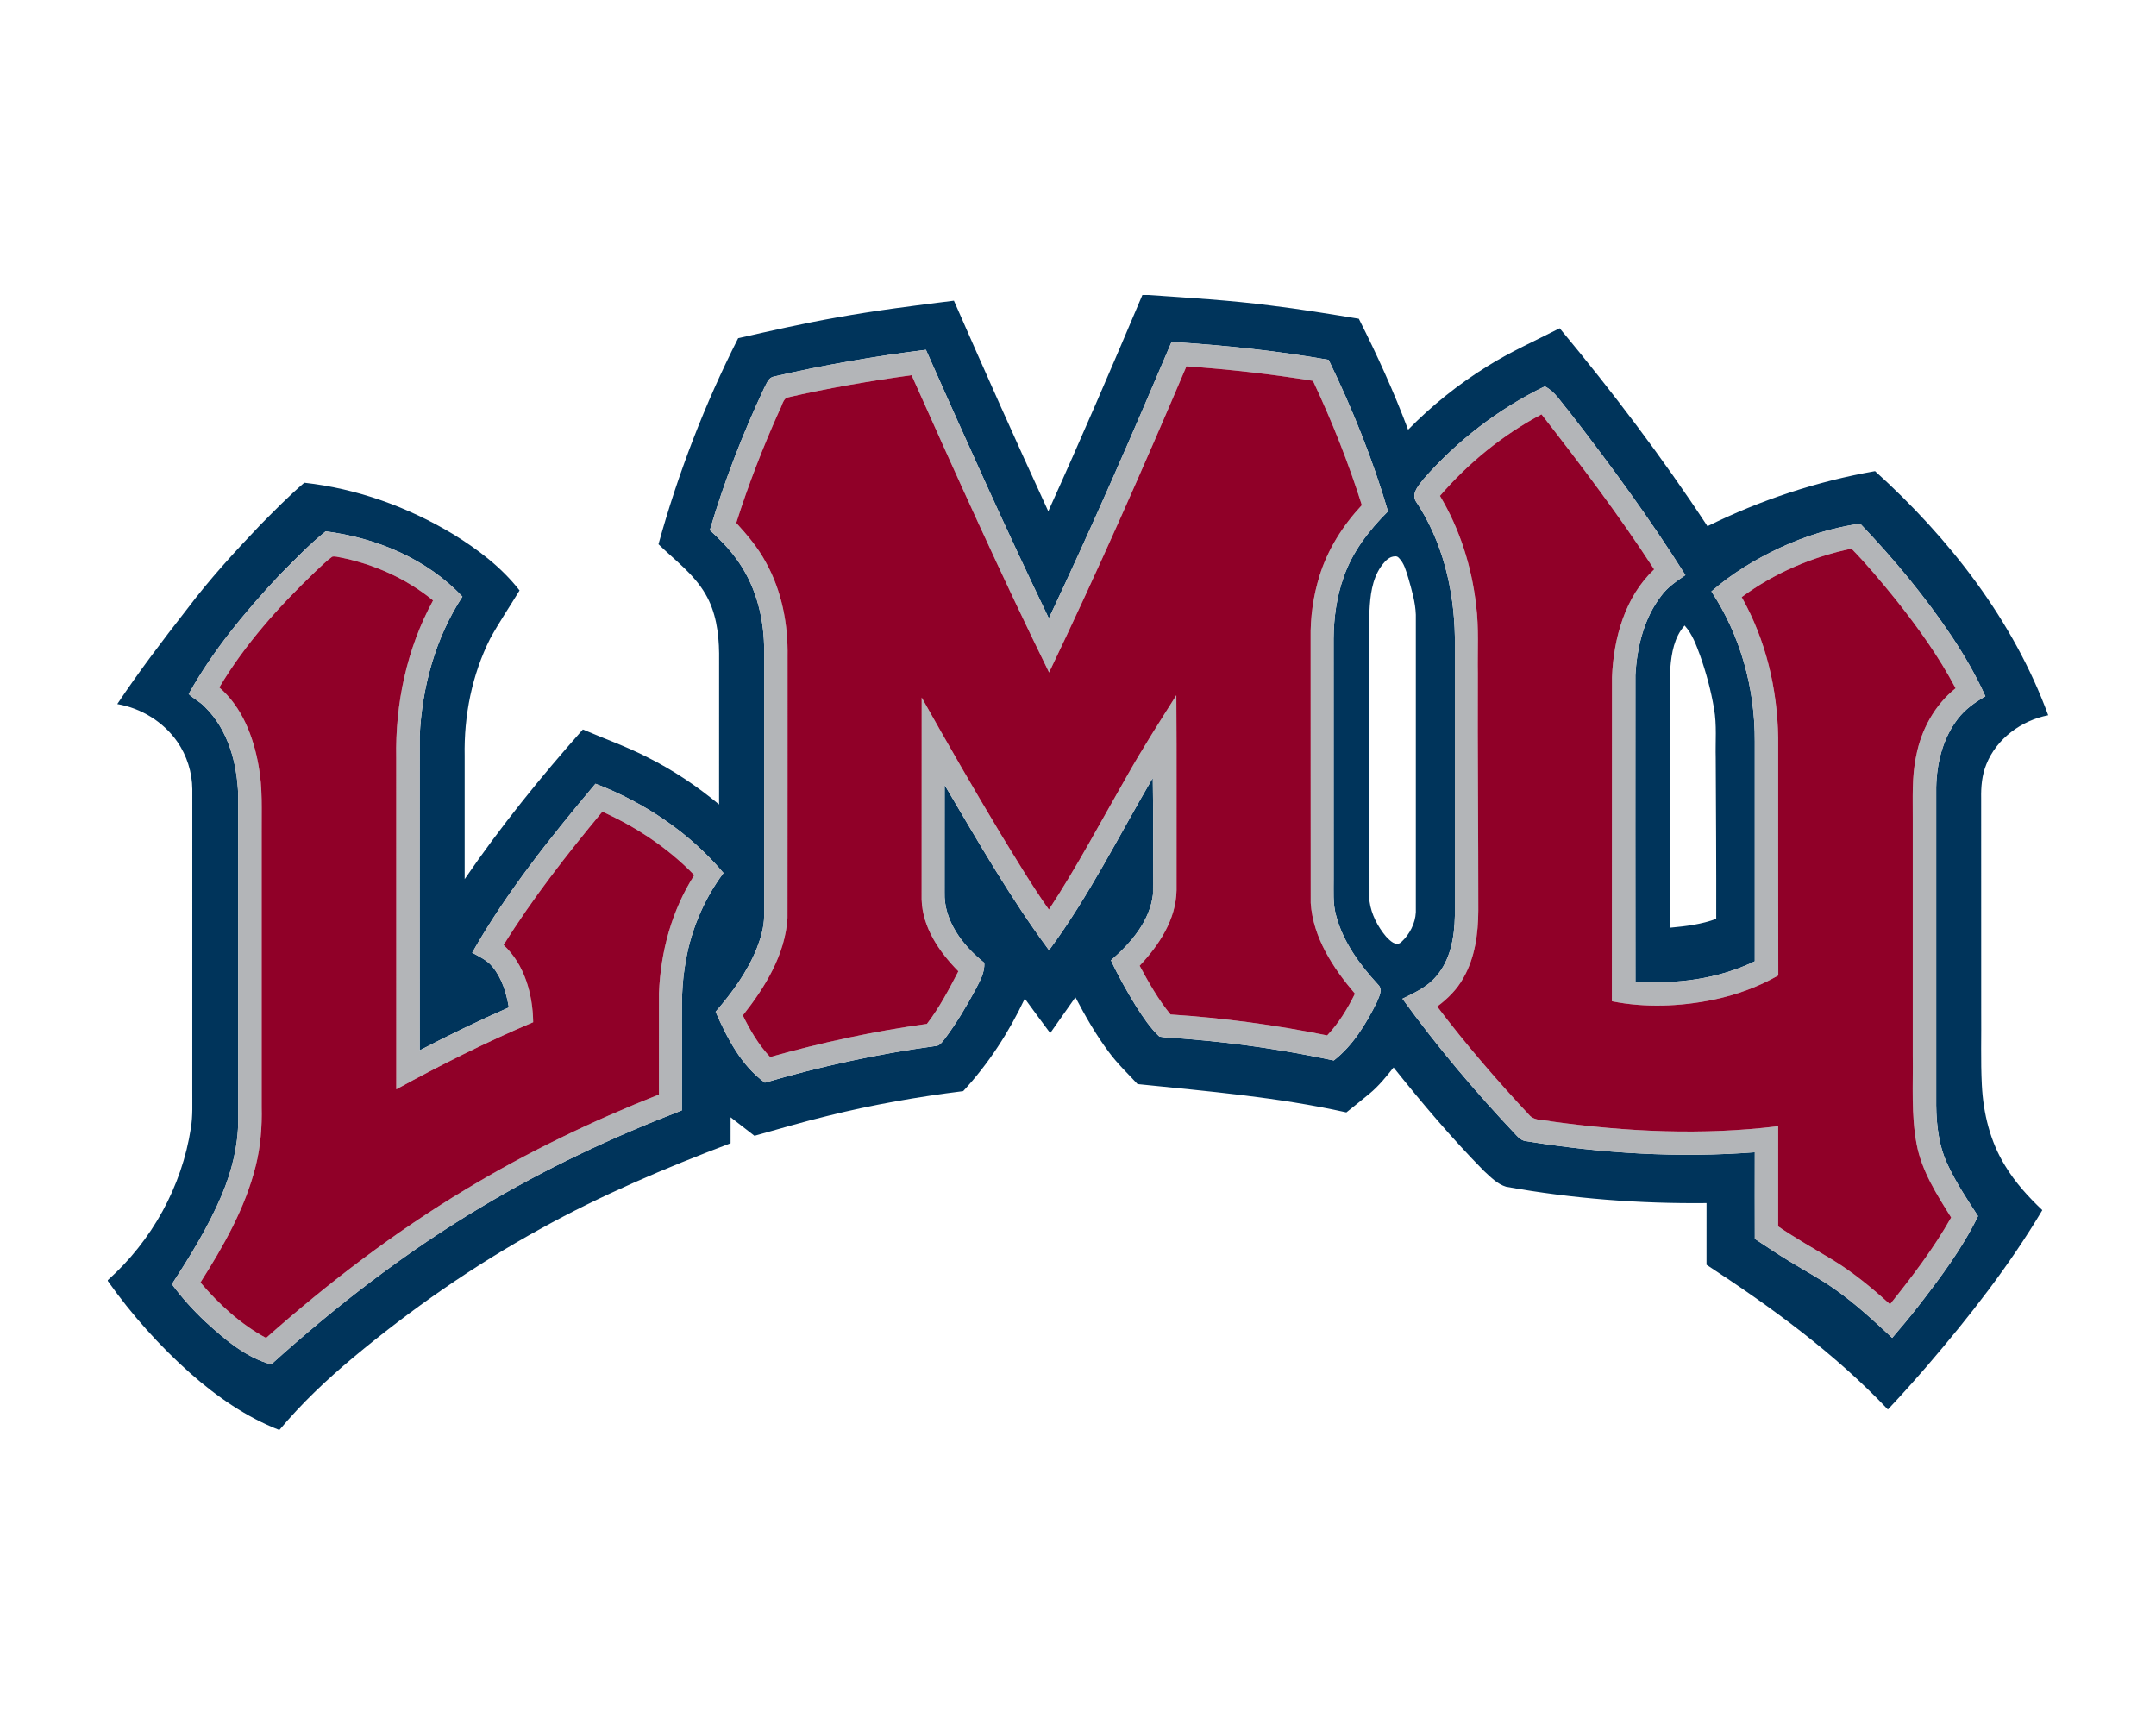 <?xml version="1.0" encoding="UTF-8"?>
<!DOCTYPE svg PUBLIC "-//W3C//DTD SVG 1.1//EN" "http://www.w3.org/Graphics/SVG/1.1/DTD/svg11.dtd">
<!-- Creator: CorelDRAW -->
<svg xmlns="http://www.w3.org/2000/svg" xml:space="preserve" width="2000px" height="1600px" version="1.1" style="shape-rendering:geometricPrecision; text-rendering:geometricPrecision; image-rendering:optimizeQuality; fill-rule:evenodd; clip-rule:evenodd"
viewBox="0 0 2000 1600"
 xmlns:xlink="http://www.w3.org/1999/xlink">
 <defs>
  <style type="text/css">
   <![CDATA[
    .fil0 {fill:#00345B;fill-rule:nonzero}
    .fil2 {fill:#900028;fill-rule:nonzero}
    .fil1 {fill:#B3B5B8;fill-rule:nonzero}
   ]]>
  </style>
 </defs>
 <g id="Capa_x0020_1">
  <g id="Loyola_x0020_Marymount_x0020_Lions.cdr">
   <path class="fil0" d="M1059.72 273.62l5.62 0c37.73,2.61 75.51,4.81 113.02,9.7 27.49,3.3 54.81,7.89 82.14,12.32 16.92,33.54 32.55,67.74 45.71,102.95 21.93,-22.43 46.63,-42.18 73.28,-58.73 21.49,-13.53 44.79,-23.81 67.33,-35.4 48.84,58.76 95.15,119.72 137.1,183.63 49.03,-24.27 101.57,-41.62 155.46,-51.09 69.09,62.44 128.29,138.38 160.62,226.42 -24.81,4.84 -47.9,21.69 -57.38,45.53 -4.09,9.96 -5.01,20.86 -4.81,31.53 0.09,65.92 0.02,131.86 0.04,197.77 0.25,22.75 -0.58,45.51 0.6,68.24 1.34,26.19 7.75,52.56 21.72,75 9.26,15.34 21.43,28.67 34.38,40.95 -30.58,51.42 -67.57,98.69 -106.46,144.01 -12,13.87 -24.2,27.57 -36.8,40.9 -49.57,-52.3 -108.13,-94.94 -168.25,-134.23 0.05,-19.07 0.02,-38.14 0.02,-57.21 -62.26,0.67 -124.63,-4.12 -185.93,-15.16 -8.1,-2.41 -14.23,-8.92 -20.33,-14.45 -29.93,-30.34 -57.47,-62.92 -84.05,-96.19 -6.85,8.66 -13.86,17.32 -22.41,24.37 -7.06,5.85 -14.23,11.57 -21.38,17.32 -63.7,-14.2 -128.9,-19.62 -193.71,-26.27 -9.05,-9.79 -18.8,-19.01 -26.71,-29.8 -11.87,-15.9 -21.74,-33.18 -30.94,-50.72 -7.82,11.05 -15.55,22.17 -23.37,33.23 -7.96,-10.6 -15.76,-21.32 -23.58,-32.02 -14.68,31.17 -33.7,60.57 -57.16,85.84 -42.16,5.27 -84.1,12.58 -125.35,22.87 -22.92,5.56 -45.53,12.22 -68.25,18.56 -7.39,-5.69 -14.79,-11.4 -22.15,-17.16 -0.04,8.03 -0.02,16.05 -0.02,24.08 -60.43,22.89 -120.11,48.11 -176.64,79.53 -61.66,33.92 -119.62,74.34 -173.64,119.38 -24.54,20.47 -47.8,42.54 -68.32,67.06 -30.59,-11.93 -57.93,-30.89 -82.45,-52.52 -28.7,-25.53 -54.48,-54.38 -76.67,-85.74l0 -0.75c40.81,-36.31 68.78,-86.89 77.06,-140.95 1.91,-11.5 1.25,-23.18 1.33,-34.77 0,-93.2 -0.02,-186.4 0.02,-279.6 -0.15,-15.65 -5.06,-31.22 -13.96,-44.09 -12.92,-18.49 -33.47,-31.12 -55.66,-34.9 20.21,-30.27 42.23,-59.27 64.63,-87.96 20.84,-27.67 44.25,-53.25 68.13,-78.3 13.26,-13.35 26.43,-26.83 40.73,-39.06 48.82,5.42 96.05,22.44 138.04,47.71 23.01,14.13 44.96,30.78 61.64,52.22 -9.07,14.91 -18.87,29.38 -27.27,44.67 -16.89,33.55 -24.4,71.5 -23.65,108.95 0,38.05 0,76.09 0,114.14 33.3,-48.72 70.5,-94.68 109.65,-138.82 19.87,8.55 40.35,15.76 59.63,25.65 23.89,11.91 46.21,26.86 66.73,43.91 0.04,-46.76 0,-93.54 0.02,-140.3 -0.24,-18.88 -2.97,-38.41 -12.71,-54.95 -10.76,-18.54 -28.41,-31.4 -43.53,-46.13 18.22,-65.95 42.98,-130.06 73.91,-191.09 30.46,-6.92 60.91,-13.87 91.67,-19.26 35.96,-6.49 72.22,-11.06 108.47,-15.57 28.63,65.37 57.69,130.56 87.55,195.37 30.08,-66.43 58.88,-133.44 87.29,-200.62zm27.07 43.52l0 0c-36.52,86.1 -73.91,171.84 -113.84,256.42 -39.62,-82.28 -76.97,-165.65 -114.02,-249.11 -47.41,5.95 -94.59,14.06 -141.14,24.84 -4.95,0.95 -6.57,6.4 -8.7,10.25 -20.11,42.71 -37.23,86.88 -50.59,132.18 8.67,7.94 17.06,16.31 24.01,25.85 17.57,23.3 25.7,52.66 26.33,81.58 -0.02,83.49 -0.04,167 0.02,250.49 -0.09,10.32 -3.07,20.38 -6.79,29.94 -8.79,21.88 -22.88,41.15 -38.24,58.88 10.72,24.44 23.64,49.67 45.69,65.75 51.59,-15.1 104.23,-26.56 157.48,-33.87 4.64,0.16 7.11,-4.04 9.67,-7.19 10.61,-14.14 19.66,-29.43 28.07,-44.97 4.02,-7.89 8.98,-15.97 8.3,-25.21 -19.91,-15.78 -37.68,-38.89 -36.81,-65.51 0.06,-33.09 -0.02,-66.2 0.05,-99.32 30.77,51.98 60.82,104.62 96.86,153.23 37.05,-50.14 64.81,-106.19 96.25,-159.84 0.58,35.93 0.26,71.88 0.19,107.81 -2.84,25.1 -20.6,45.45 -38.99,61.4 6.83,14.74 14.88,28.9 23.38,42.76 6.36,9.87 12.9,19.87 21.53,27.93 9.3,1.7 18.96,1.38 28.39,2.49 44.83,3.66 89.38,10.36 133.38,19.7 17.98,-14.03 30.03,-34.1 40.04,-54.25 1.84,-4.8 5.76,-11.43 1.27,-15.86 -17.11,-18.56 -32.75,-39.74 -39.21,-64.52 -3.08,-10.93 -2.16,-22.33 -2.25,-33.52 -0.02,-74.39 0,-148.78 -0.02,-223.17 0.17,-19.22 2.78,-38.6 9.26,-56.76 8.08,-23.67 23.65,-43.82 41.21,-61.27 -14.22,-48.33 -33.07,-95.25 -55.08,-140.53 -48.18,-8.4 -96.89,-13.6 -145.7,-16.6zm233.73 127.26l0 0c-4.27,5.58 -11.19,12.68 -7.38,20.19 24.85,36.93 35.69,81.85 36.46,125.97 0,86.34 0.01,172.67 0,259.01 -0.38,19.78 -4.04,41 -17.54,56.32 -8.2,9.7 -19.97,15 -31.1,20.48 32.24,44.6 67.88,86.68 105.68,126.64 2.42,2.66 5.35,5.15 9.13,5.46 69.98,11.36 141.3,15.73 212.07,10.29 -0.03,26.77 -0.07,53.55 0.02,80.34 10.53,6.91 20.94,14.02 31.76,20.53 14.08,8.66 28.72,16.45 42.25,25.99 19.16,13.41 36.32,29.41 53.41,45.3 8.23,-9.58 16.36,-19.24 24.1,-29.23 20.5,-26.46 40.85,-53.48 55.52,-83.71 -9.8,-15.08 -19.84,-30.15 -27.57,-46.44 -8.54,-17.43 -11.03,-37.05 -11.23,-56.25 -0.02,-98.32 0,-196.63 0,-294.95 0.46,-22.29 6.05,-45.3 19.8,-63.24 6.8,-9.03 16.1,-15.68 25.83,-21.23 -8.62,-19.3 -19.32,-37.62 -30.96,-55.22 -25.05,-37.54 -54.07,-72.33 -85.19,-104.96 -25.94,3.73 -51.18,11.6 -74.9,22.66 -22.62,10.66 -44.29,23.71 -63.11,40.26 27.06,40.95 40.54,90.2 40.25,139.13 -0.03,67.98 -0.01,135.96 0,203.92 -34.22,16.57 -73.07,21.51 -110.72,18.73 -0.13,-94.67 -0.06,-189.35 -0.03,-284.02 1.43,-26.02 7.87,-52.92 24.08,-73.86 5.86,-8.01 14.25,-13.53 22.32,-19.07 -33.26,-52.81 -70.23,-103.22 -108.49,-152.47 -6.91,-7.88 -12.3,-17.71 -21.95,-22.6 -42.79,20.69 -81.22,50.29 -112.51,86.03zm-1061.2 88.99l0 0c-31.71,33.78 -61.67,69.79 -84.29,110.36 4.61,4.42 10.62,7.19 15.02,11.93 21.56,21.13 29.91,52.18 30.93,81.6 0.05,100.49 -0.02,200.99 0.03,301.49 -0.06,24.04 -6.05,47.75 -15.33,69.83 -12.39,29.08 -28.99,56.09 -46.22,82.5 9.25,12.6 19.8,24.24 31.19,34.92 17.87,16.31 37.1,33 60.95,39.52 60.62,-54.77 125.69,-104.89 195.97,-146.66 58.79,-35.17 121.05,-64.37 184.96,-88.96 0.06,-22.07 0,-44.12 0.03,-66.17 0.15,-22.21 -0.97,-44.57 2.64,-66.57 4.53,-31.54 16.86,-61.89 35.94,-87.44 -31.41,-37.36 -73.3,-65.39 -118.73,-82.82 -41.58,49.54 -82.38,100.32 -114.38,156.73 6.62,3.7 13.88,6.94 18.78,12.99 8.87,10.65 12.91,24.37 15.25,37.81 -28.04,12.31 -55.61,25.65 -82.76,39.81 -0.01,-97.19 -0.07,-194.39 0.02,-291.6 2.16,-45.4 14.6,-91.01 39.64,-129.25 -32.91,-35.02 -79.72,-54.53 -126.84,-60.58 -15.38,12.3 -28.92,26.65 -42.8,40.56zm1031.11 -16.63l0 0c-4.18,1.75 -7.02,5.52 -9.6,9.08 -8.13,11.95 -9.78,26.86 -10.46,40.93 0.02,89.75 -0.1,179.49 0.05,269.23 1.62,12.08 7.62,23.5 15.39,32.76 3.49,3.59 9.1,9.69 14.13,5.01 7.62,-6.99 12.93,-17.18 13.44,-27.58 0,-92.01 0,-184.03 0,-276.04 -0.39,-11.71 -3.86,-23.01 -7.02,-34.2 -2.08,-6.48 -3.76,-13.57 -8.76,-18.5 -1.79,-2.23 -4.87,-1.43 -7.17,-0.69zm272.29 63.43l0 0c-9.56,10.68 -12.18,25.58 -13.25,39.4 -0.09,80.28 -0.06,160.58 -0.04,240.87 14.4,-1.31 28.99,-3.09 42.62,-8.18 0.12,-49.71 -0.22,-99.41 -0.46,-149.12 -0.41,-15.3 1.13,-30.76 -1.58,-45.93 -2.8,-16.7 -7.26,-33.11 -12.87,-49.08 -3.65,-9.83 -7.26,-20.06 -14.42,-27.96z"/>
   <path class="fil1" d="M259.32 533.39c13.88,-13.91 27.42,-28.26 42.8,-40.56 47.12,6.05 93.93,25.56 126.84,60.58 -25.04,38.24 -37.48,83.85 -39.64,129.25 -0.09,97.21 -0.03,194.41 -0.02,291.6 27.15,-14.16 54.72,-27.5 82.76,-39.81 -2.34,-13.44 -6.38,-27.16 -15.25,-37.81 -4.9,-6.05 -12.16,-9.29 -18.78,-12.99 32,-56.41 72.8,-107.19 114.38,-156.73 45.43,17.43 87.32,45.46 118.73,82.82 -19.08,25.55 -31.41,55.9 -35.94,87.44 -3.61,22 -2.49,44.36 -2.64,66.57 -0.03,22.05 0.03,44.1 -0.03,66.17 -63.91,24.59 -126.17,53.79 -184.96,88.96 -70.28,41.77 -135.35,91.89 -195.97,146.66 -23.85,-6.52 -43.08,-23.21 -60.95,-39.52 -11.39,-10.68 -21.94,-22.32 -31.19,-34.92 17.23,-26.41 33.83,-53.42 46.22,-82.5 9.28,-22.08 15.27,-45.79 15.33,-69.83 -0.05,-100.5 0.02,-201 -0.03,-301.49 -1.02,-29.42 -9.37,-60.47 -30.93,-81.6 -4.4,-4.74 -10.41,-7.51 -15.02,-11.93 22.62,-40.57 52.58,-76.58 84.29,-110.36zm827.47 -216.25c48.81,3 97.52,8.2 145.7,16.6 22.01,45.28 40.86,92.2 55.08,140.53 -17.56,17.45 -33.13,37.6 -41.21,61.27 -6.48,18.16 -9.09,37.54 -9.26,56.76 0.02,74.39 0,148.78 0.02,223.17 0.09,11.19 -0.83,22.59 2.25,33.52 6.46,24.78 22.1,45.96 39.21,64.52 4.49,4.43 0.57,11.06 -1.27,15.86 -10.01,20.15 -22.06,40.22 -40.04,54.25 -44,-9.34 -88.55,-16.04 -133.38,-19.7 -9.43,-1.11 -19.09,-0.79 -28.39,-2.49 -8.63,-8.06 -15.17,-18.06 -21.53,-27.93 -8.5,-13.86 -16.55,-28.02 -23.38,-42.76 18.39,-15.95 36.15,-36.3 38.99,-61.4 0.07,-35.93 0.39,-71.88 -0.19,-107.81 -31.44,53.65 -59.2,109.7 -96.25,159.84 -36.04,-48.61 -66.09,-101.25 -96.86,-153.23 -0.07,33.12 0.01,66.23 -0.05,99.32 -0.87,26.62 16.9,49.73 36.81,65.51 0.68,9.24 -4.28,17.32 -8.3,25.21 -8.41,15.54 -17.46,30.83 -28.07,44.97 -2.56,3.15 -5.03,7.35 -9.67,7.19 -53.25,7.31 -105.89,18.77 -157.48,33.87 -22.05,-16.08 -34.97,-41.31 -45.69,-65.75 15.36,-17.73 29.45,-37 38.24,-58.88 3.72,-9.56 6.7,-19.62 6.79,-29.94 -0.06,-83.49 -0.04,-167 -0.02,-250.49 -0.63,-28.92 -8.76,-58.28 -26.33,-81.58 -6.95,-9.54 -15.34,-17.91 -24.01,-25.85 13.36,-45.3 30.48,-89.47 50.59,-132.18 2.13,-3.85 3.75,-9.3 8.7,-10.25 46.55,-10.78 93.73,-18.89 141.14,-24.84 37.05,83.46 74.4,166.83 114.02,249.11 39.93,-84.58 77.32,-170.32 113.84,-256.42zm13.79 22.64l0 0c-40.59,95.48 -82.53,190.42 -127.42,283.97 -44.67,-90.92 -86.22,-183.31 -127.54,-275.76 -38.93,5.4 -77.71,12.02 -115.99,20.88 -3.65,2.54 -4.29,7.89 -6.49,11.64 -15.34,34.05 -28.89,68.91 -40.17,104.51 10.34,11.34 20.35,23.16 27.59,36.78 14.76,26.57 20.57,57.38 20.01,87.56 -0.07,80.69 0.07,161.39 -0.07,242.08 -2.13,34.03 -20.79,64.27 -41.41,90.38 6.75,13.87 14.67,27.35 25.3,38.63 47.72,-13.48 96.31,-23.96 145.44,-30.74 11.61,-15.05 20.45,-31.99 29.19,-48.81 -17.7,-17.86 -33.31,-40.58 -34.08,-66.53 0.05,-62.46 -0.03,-124.92 0.05,-187.38 23.83,42.37 48.01,84.53 73.08,126.18 14.58,23.74 28.81,47.75 44.92,70.52 26.29,-40.05 48.62,-82.47 72.46,-123.98 14.35,-25.48 30.15,-50.11 45.77,-74.82 0.43,60.28 0.07,120.58 0.19,180.85 -0.46,27.08 -16.22,50.96 -34.24,70.01 8.46,15.7 17.3,31.37 28.65,45.21 48.81,3.19 97.38,9.72 145.32,19.43 10.72,-11.32 18.9,-24.78 25.78,-38.7 -20.36,-23.86 -38.84,-51.98 -41.05,-84.12 -0.14,-81.75 0.02,-163.52 -0.07,-245.27 -0.34,-19.61 2.37,-39.3 8.2,-58.03 7.6,-24.69 21.78,-46.93 39.31,-65.74 -12.42,-39.42 -27.77,-77.88 -45.33,-115.29 -38.9,-6.32 -78.1,-10.74 -117.4,-13.46zm219.94 104.62c31.29,-35.74 69.72,-65.34 112.51,-86.03 9.65,4.89 15.04,14.72 21.95,22.6 38.26,49.25 75.23,99.66 108.49,152.47 -8.07,5.54 -16.46,11.06 -22.32,19.07 -16.21,20.94 -22.65,47.84 -24.08,73.86 -0.03,94.67 -0.1,189.35 0.03,284.02 37.65,2.78 76.5,-2.16 110.72,-18.73 -0.01,-67.96 -0.03,-135.94 0,-203.92 0.29,-48.93 -13.19,-98.18 -40.25,-139.13 18.82,-16.55 40.49,-29.6 63.11,-40.26 23.72,-11.06 48.96,-18.93 74.9,-22.66 31.12,32.63 60.14,67.42 85.19,104.96 11.64,17.6 22.34,35.92 30.96,55.22 -9.73,5.55 -19.03,12.2 -25.83,21.23 -13.75,17.94 -19.34,40.95 -19.8,63.24 0,98.32 -0.02,196.63 0,294.95 0.2,19.2 2.69,38.82 11.23,56.25 7.73,16.29 17.77,31.36 27.57,46.44 -14.67,30.23 -35.02,57.25 -55.52,83.71 -7.74,9.99 -15.87,19.65 -24.1,29.23 -17.09,-15.89 -34.25,-31.89 -53.41,-45.3 -13.53,-9.54 -28.17,-17.33 -42.25,-25.99 -10.82,-6.51 -21.23,-13.62 -31.76,-20.53 -0.09,-26.79 -0.05,-53.57 -0.02,-80.34 -70.77,5.44 -142.09,1.07 -212.07,-10.29 -3.78,-0.31 -6.71,-2.8 -9.13,-5.46 -37.8,-39.96 -73.44,-82.04 -105.68,-126.64 11.13,-5.48 22.9,-10.78 31.1,-20.48 13.5,-15.32 17.16,-36.54 17.54,-56.32 0.01,-86.34 0,-172.67 0,-259.01 -0.77,-44.12 -11.61,-89.04 -36.46,-125.97 -3.81,-7.51 3.11,-14.61 7.38,-20.19zm15.24 15.54l0 0c18.47,30.84 29.5,65.85 33.54,101.5 2.69,20.98 1.23,42.18 1.6,63.26 -0.32,73.28 0.51,146.54 0.44,219.82 -0.1,21.51 -3.05,43.77 -13.92,62.68 -5.83,10.6 -14.59,19.26 -24.23,26.4 26.77,35.4 55.81,69.02 86.13,101.4 5.28,4.91 13.37,3.55 19.99,5.2 69.51,9.64 140.41,13.05 210.21,4.39 0.02,30.99 0.05,61.97 -0.02,92.95 16.02,10.87 32.86,20.45 49.44,30.4 19.67,11.8 37.34,26.52 54.3,41.86 20.51,-25.65 40.56,-51.88 56.73,-80.54 -13.35,-21.29 -27.37,-43.12 -32.07,-68.22 -5.1,-26.99 -3.12,-54.59 -3.53,-81.87 0,-72.7 0,-145.4 0,-218.1 0.17,-20.01 -1.09,-40.25 3.17,-59.97 4.63,-24.22 17.16,-47.19 36.55,-62.7 -15.49,-29.35 -34.93,-56.39 -55.55,-82.31 -13.14,-16.19 -26.45,-32.31 -41.06,-47.21 -36.57,7.65 -71.73,22.77 -101.82,44.98 22.36,39.57 33.11,85.1 33.86,130.4 0.1,73.5 -0.12,147 0.1,220.51 -18.81,10.82 -39.49,18.21 -60.69,22.64 -30.74,6.19 -62.83,7.5 -93.69,1.3 0.19,-100.21 -0.04,-200.41 0.12,-300.62 1.5,-36.2 11.99,-74.42 39.11,-99.97 -32.28,-49.74 -68.1,-97.05 -104.5,-143.81 -35.79,18.96 -67.78,44.97 -94.21,75.63zm-1043.54 70.5l0 0c-33.54,32.16 -64.99,67.13 -88.79,107.19 21.11,18.19 31.61,45.56 36.38,72.38 3.97,20.78 2.74,41.99 2.91,63.02 0,84.56 -0.01,169.14 0,253.72 0.45,18.29 -1.02,36.68 -5.45,54.47 -9.68,39.11 -29.89,74.56 -51.35,108.32 17.29,20.24 37.33,38.77 60.88,51.46 57.63,-51.09 119.09,-98.06 185.14,-137.78 57.07,-34.48 117.35,-63.47 179.32,-88.01 0.01,-31.32 -0.05,-62.64 0.03,-93.96 1.45,-38.43 11.95,-76.98 32.75,-109.55 -24.16,-25.02 -53.66,-44.55 -85.29,-58.85 -32.74,39.49 -64.47,80.03 -91.6,123.66 19.48,18.12 27.08,45.79 27.42,71.66 -43.44,18.39 -85.65,39.51 -126.98,62.2 -0.07,-102.43 -0.02,-204.86 -0.03,-307.28 -1.03,-50.48 9.88,-101.67 34.17,-146.15 -24.54,-20.11 -54.3,-33.47 -85.32,-39.79 -2.72,-0.33 -5.52,-1.5 -8.24,-0.8 -5.8,4.14 -10.71,9.34 -15.95,14.09z"/>
   <path class="fil2" d="M1100.58 339.78c39.3,2.72 78.5,7.14 117.4,13.46 17.56,37.41 32.91,75.87 45.33,115.29 -17.53,18.81 -31.71,41.05 -39.31,65.74 -5.83,18.73 -8.54,38.42 -8.2,58.03 0.09,81.75 -0.07,163.52 0.07,245.27 2.21,32.14 20.69,60.26 41.05,84.12 -6.88,13.92 -15.06,27.38 -25.78,38.7 -47.94,-9.71 -96.51,-16.24 -145.32,-19.43 -11.35,-13.84 -20.19,-29.51 -28.65,-45.21 18.02,-19.05 33.78,-42.93 34.24,-70.01 -0.12,-60.27 0.24,-120.57 -0.19,-180.85 -15.62,24.71 -31.42,49.34 -45.77,74.82 -23.84,41.51 -46.17,83.93 -72.46,123.98 -16.11,-22.77 -30.34,-46.78 -44.92,-70.52 -25.07,-41.65 -49.25,-83.81 -73.08,-126.18 -0.08,62.46 0,124.92 -0.05,187.38 0.77,25.95 16.38,48.67 34.08,66.53 -8.74,16.82 -17.58,33.76 -29.19,48.81 -49.13,6.78 -97.72,17.26 -145.44,30.74 -10.63,-11.28 -18.55,-24.76 -25.3,-38.63 20.62,-26.11 39.28,-56.35 41.41,-90.38 0.14,-80.69 0,-161.39 0.07,-242.08 0.56,-30.18 -5.25,-60.99 -20.01,-87.56 -7.24,-13.62 -17.25,-25.44 -27.59,-36.78 11.28,-35.6 24.83,-70.46 40.17,-104.51 2.2,-3.75 2.84,-9.1 6.49,-11.64 38.28,-8.86 77.06,-15.48 115.99,-20.88 41.32,92.45 82.87,184.84 127.54,275.76 44.89,-93.55 86.83,-188.49 127.42,-283.97zm-808.36 190.66c5.24,-4.75 10.15,-9.95 15.95,-14.09 2.72,-0.7 5.52,0.47 8.24,0.8 31.02,6.32 60.78,19.68 85.32,39.79 -24.29,44.48 -35.2,95.67 -34.17,146.15 0.01,102.42 -0.04,204.85 0.03,307.28 41.33,-22.69 83.54,-43.81 126.98,-62.2 -0.34,-25.87 -7.94,-53.54 -27.42,-71.66 27.13,-43.63 58.86,-84.17 91.6,-123.66 31.63,14.3 61.13,33.83 85.29,58.85 -20.8,32.57 -31.3,71.12 -32.75,109.55 -0.08,31.32 -0.02,62.64 -0.03,93.96 -61.97,24.54 -122.25,53.53 -179.32,88.01 -66.05,39.72 -127.51,86.69 -185.14,137.78 -23.55,-12.69 -43.59,-31.22 -60.88,-51.46 21.46,-33.76 41.67,-69.21 51.35,-108.32 4.43,-17.79 5.9,-36.18 5.45,-54.47 -0.01,-84.58 0,-169.16 0,-253.72 -0.17,-21.03 1.06,-42.24 -2.91,-63.02 -4.77,-26.82 -15.27,-54.19 -36.38,-72.38 23.8,-40.06 55.25,-75.03 88.79,-107.19zm1043.54 -70.5c26.43,-30.66 58.42,-56.67 94.21,-75.63 36.4,46.76 72.22,94.07 104.5,143.81 -27.12,25.55 -37.61,63.77 -39.11,99.97 -0.16,100.21 0.07,200.41 -0.12,300.62 30.86,6.2 62.95,4.89 93.69,-1.3 21.2,-4.43 41.88,-11.82 60.69,-22.64 -0.22,-73.51 0,-147.01 -0.1,-220.51 -0.75,-45.3 -11.5,-90.83 -33.86,-130.4 30.09,-22.21 65.25,-37.33 101.82,-44.98 14.61,14.9 27.92,31.02 41.06,47.21 20.62,25.92 40.06,52.96 55.55,82.31 -19.39,15.51 -31.92,38.48 -36.55,62.7 -4.26,19.72 -3,39.96 -3.17,59.97 0,72.7 0,145.4 0,218.1 0.41,27.28 -1.57,54.88 3.53,81.87 4.7,25.1 18.72,46.93 32.07,68.22 -16.17,28.66 -36.22,54.89 -56.73,80.54 -16.96,-15.34 -34.63,-30.06 -54.3,-41.86 -16.58,-9.95 -33.42,-19.53 -49.44,-30.4 0.07,-30.98 0.04,-61.96 0.02,-92.95 -69.8,8.66 -140.7,5.25 -210.21,-4.39 -6.62,-1.65 -14.71,-0.29 -19.99,-5.2 -30.32,-32.38 -59.36,-66 -86.13,-101.4 9.64,-7.14 18.4,-15.8 24.23,-26.4 10.87,-18.91 13.82,-41.17 13.92,-62.68 0.07,-73.28 -0.76,-146.54 -0.44,-219.82 -0.37,-21.08 1.09,-42.28 -1.6,-63.26 -4.04,-35.65 -15.07,-70.66 -33.54,-101.5z"/>
  </g>
 </g>
</svg>
